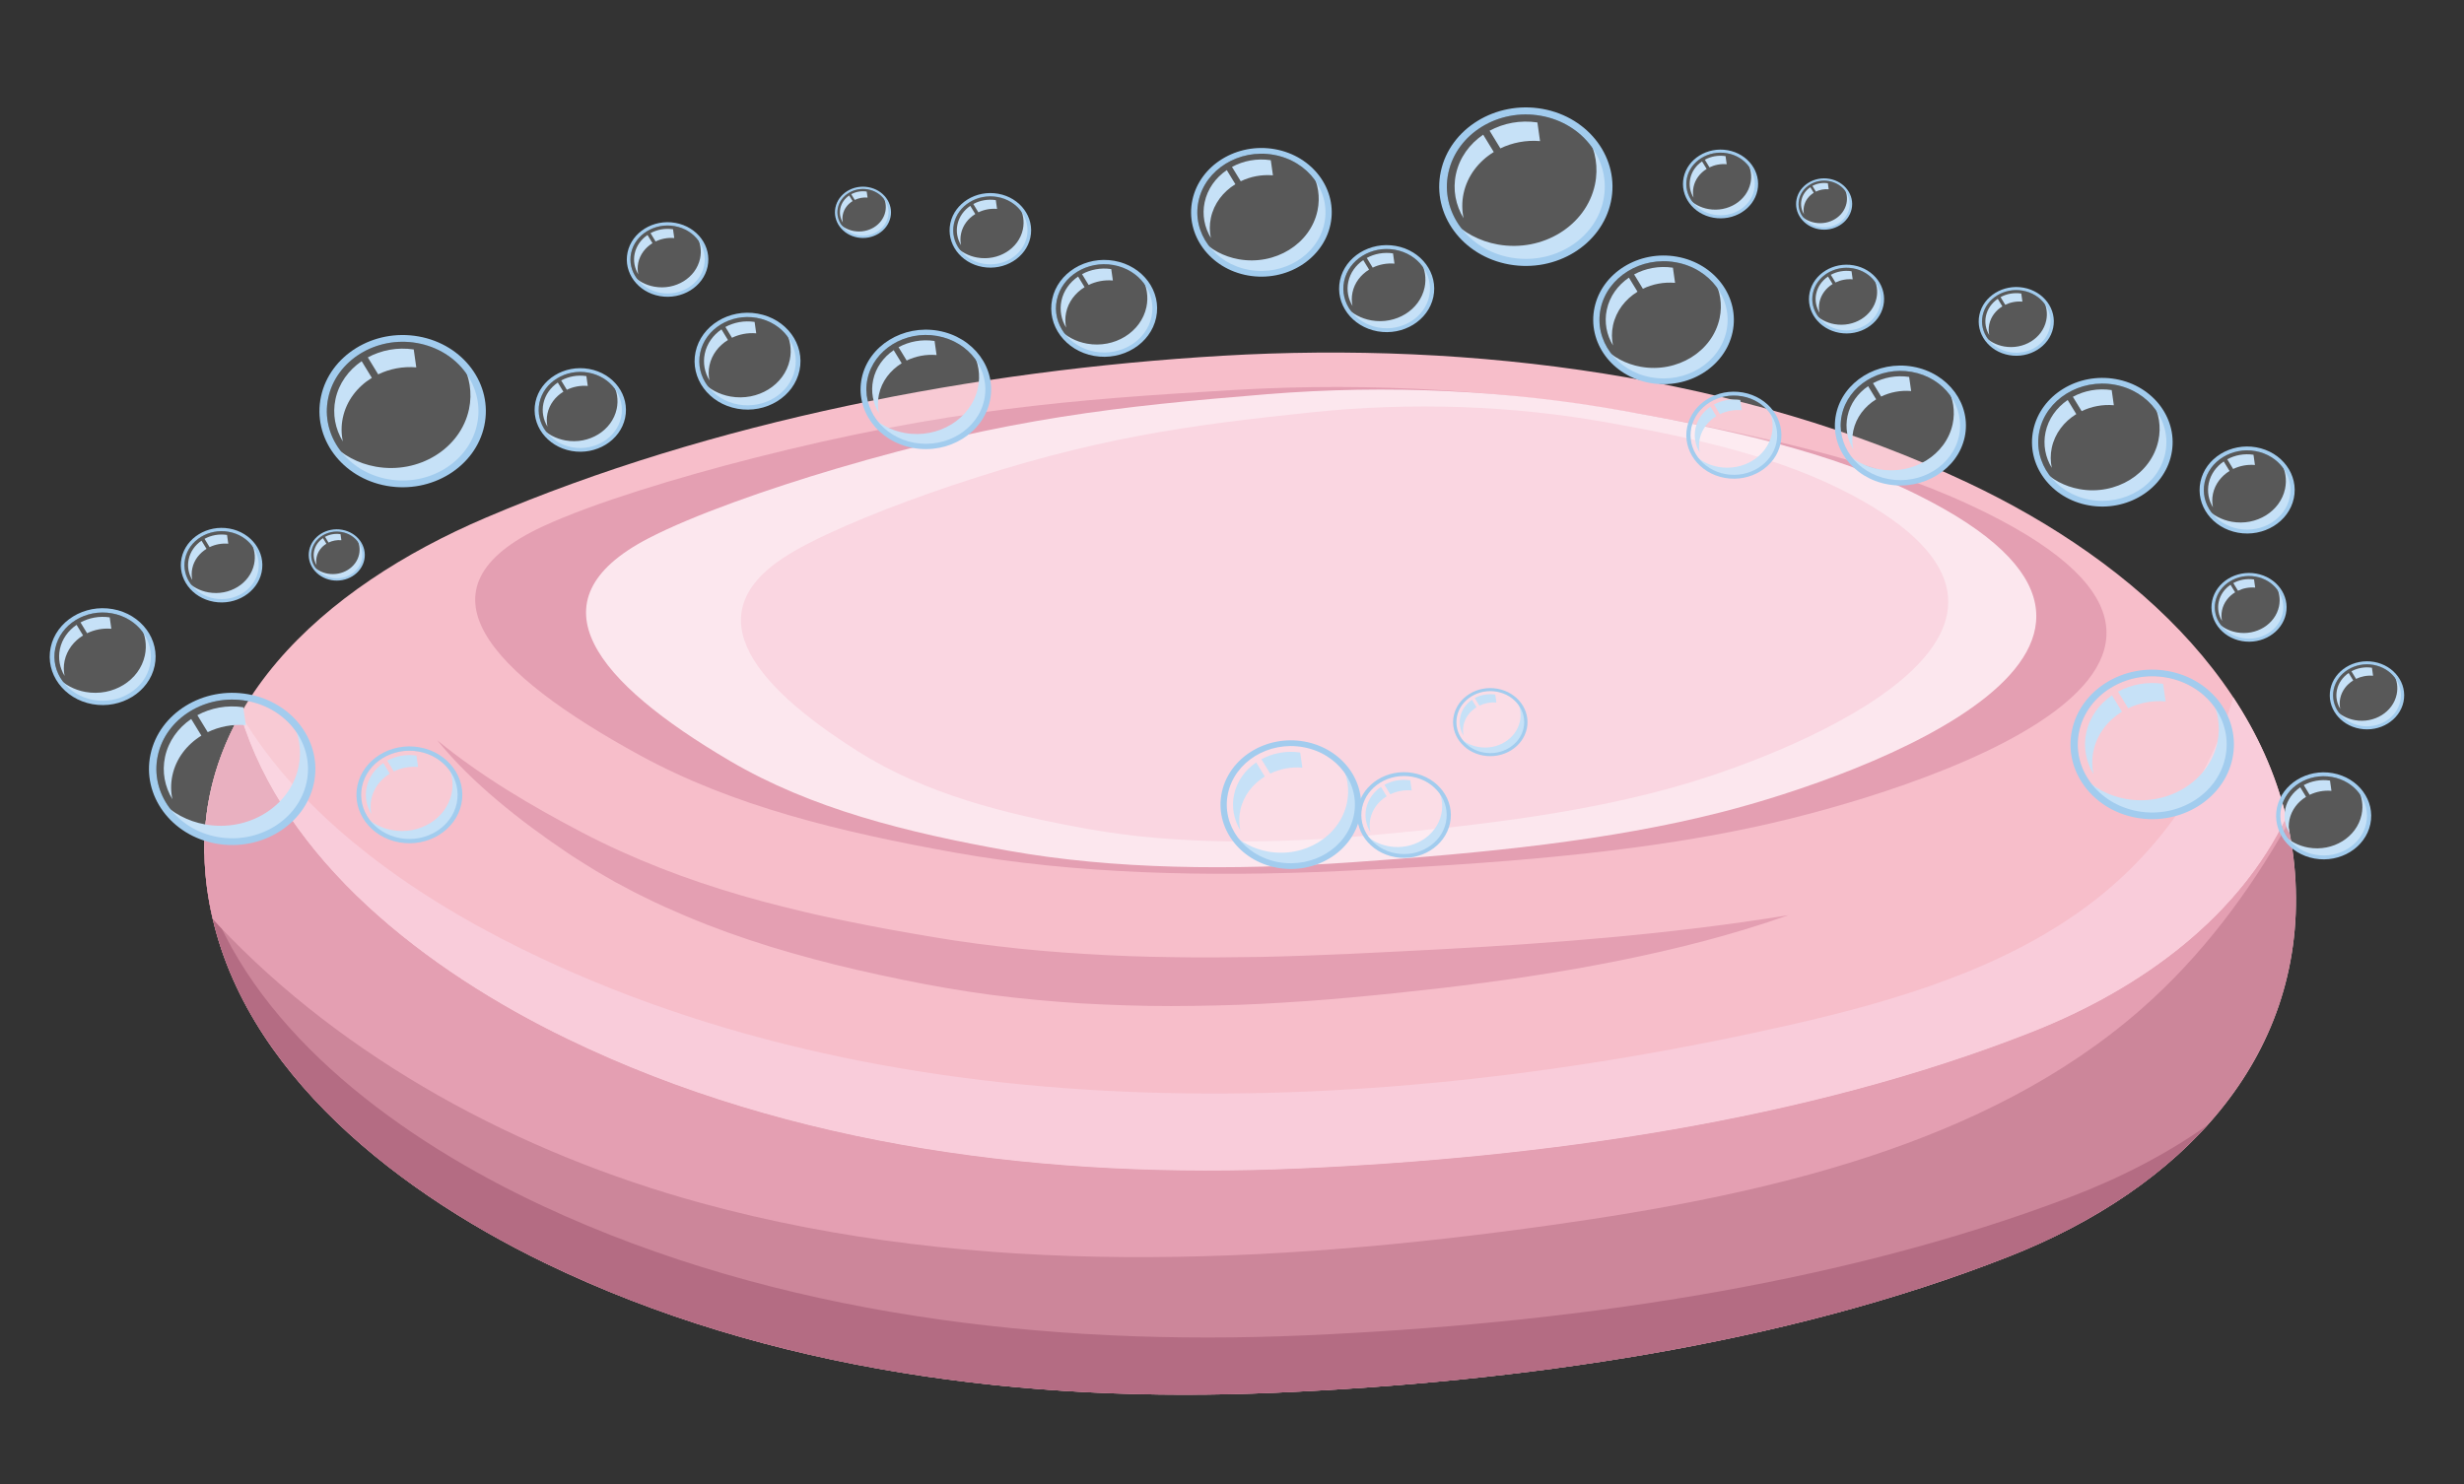 <?xml version="1.0" encoding="utf-8"?>
<!-- Generator: Adobe Illustrator 23.0.3, SVG Export Plug-In . SVG Version: 6.00 Build 0)  -->
<svg version="1.1" id="Слой_1" xmlns="http://www.w3.org/2000/svg" xmlns:xlink="http://www.w3.org/1999/xlink" x="0px" y="0px"
	 viewBox="0 0 253.281 152.602" enable-background="new 0 0 253.281 152.602" xml:space="preserve">
<rect x="0" y="0" width="253.281" height="152.602" fill="#333333" stroke="none"/>
<g>
	<path fill="#F7BECA" d="M235.958,90.547c0.986,18.395-11.815,31.693-29.447,38.634
		c-23.286,9.166-50.373,12.91-75.328,14.006
		c-25.565,1.123-52.113-2.17-75.156-13.331
		c-16.269-7.88-32.456-20.989-34.763-38.679
		c-2.365-18.138,12.026-30.85,28.654-37.943
		c23.294-9.936,50.435-15.172,75.73-16.657
		c25.729-1.51,53.345,2.047,76.678,13.079
		C219.668,57.855,234.952,71.763,235.958,90.547z"/>
	<path fill="#CC869A" d="M235.008,84.054c-4.792,9.952-14.415,17.441-26.207,22.082
		c-23.286,9.166-50.373,12.91-75.328,14.006
		c-25.565,1.123-52.113-2.17-75.156-13.331
		c-14.594-7.069-29.115-18.348-33.617-33.365
		c-2.914,5.177-4.302,11.088-3.436,17.729
		c2.307,17.69,18.494,30.799,34.763,38.679
		c23.043,11.161,49.591,14.454,75.156,13.331
		c24.956-1.096,52.042-4.84,75.328-14.006
		c17.632-6.941,30.433-20.239,29.447-38.634
		C235.839,88.313,235.511,86.149,235.008,84.054z"/>
	<path fill="#E49FB2" d="M183.827,94.096c-5.716,2.024-11.663,3.526-17.667,4.723
		c-1.501,0.305-3.009,0.569-4.517,0.844c-1.51,0.258-3.023,0.503-4.538,0.731
		c-1.514,0.241-3.033,0.441-4.551,0.646c-1.519,0.198-3.038,0.399-4.56,0.568
		c-1.521,0.173-3.043,0.343-4.564,0.502c-1.522,0.161-3.044,0.298-4.566,0.443
		c-3.063,0.287-6.137,0.494-9.218,0.658c-3.082,0.154-6.174,0.215-9.27,0.227
		c-3.096-0-6.198-0.103-9.299-0.279c-3.1-0.197-6.199-0.485-9.287-0.884
		c-3.078-0.413-6.182-0.954-9.169-1.574c-3.009-0.624-6.022-1.293-9.002-2.099
		c-1.491-0.399-2.976-0.823-4.453-1.275l-2.204-0.712l-2.188-0.758l-2.166-0.813
		c-0.718-0.281-1.427-0.582-2.14-0.872c-1.416-0.604-2.824-1.223-4.194-1.913
		c-0.343-0.171-0.691-0.331-1.03-0.511l-1.015-0.537l-1.013-0.537
		c-0.334-0.186-0.662-0.381-0.991-0.572c-0.658-0.386-1.322-0.759-1.958-1.175
		l-0.962-0.609c-0.322-0.202-0.642-0.405-0.948-0.618
		c-2.487-1.673-4.903-3.444-7.175-5.358c-2.274-1.909-4.4-3.976-6.232-6.225
		c4.57,3.737,9.661,6.736,14.902,9.482c5.205,2.718,10.708,4.83,16.393,6.479
		l2.139,0.599l2.155,0.556l2.165,0.528c0.721,0.176,1.452,0.328,2.177,0.493
		c2.914,0.626,5.847,1.202,8.809,1.708l2.224,0.379
		c0.744,0.131,1.469,0.235,2.203,0.354c1.467,0.222,2.939,0.42,4.418,0.588
		c2.953,0.356,5.926,0.613,8.91,0.787c2.983,0.193,5.978,0.3,8.979,0.338
		c3.001,0.057,6.009,0.026,9.02-0.02c3.012-0.058,6.026-0.18,9.044-0.306
		l4.552-0.223c1.517-0.069,3.032-0.148,4.547-0.231
		C159.711,96.983,171.767,96.053,183.827,94.096z"/>
	<path fill="#E49FB2" d="M168.332,42.512c-13.188-2.353-27.176-3.253-41.444-2.419
		c-16.747,0.98-29.756,2.004-49.418,7.004c-7.792,1.981-16.482,4.622-21.641,7.01
		c-13.718,6.352-5.539,15.083,9.953,23.55c9.526,5.206,20.563,7.893,32.485,10.02
		c12.139,2.166,25.737,2.518,39.636,1.873c15.52-0.72,29.843-1.796,42.646-4.57
		c16.427-3.56,57.426-16.57,21.94-33.065
		C192.404,47.227,180.561,44.694,168.332,42.512z"/>
	<path fill="#FCE7EE" d="M166.881,42.236c-11.684-2.085-24.108-2.738-36.813-1.693
		c-14.914,1.227-26.503,2.438-44.088,7.638c-6.968,2.061-14.748,4.779-19.382,7.195
		c-12.323,6.424-5.217,14.818,8.398,22.835c8.372,4.93,18.136,7.375,28.699,9.26
		c10.754,1.919,22.842,2.043,35.216,1.188c13.817-0.954,26.577-2.235,38.018-5.152
		c14.678-3.742,51.394-17.108,20.151-32.641
		C188.199,46.452,177.715,44.169,166.881,42.236z"/>
	<path fill="#B46C83" d="M212.78,123.085c-24.304,9.256-52.56,13.064-78.589,14.207
		c-26.665,1.17-54.346-2.098-78.357-13.285
		c-14.612-6.808-29.153-17.524-34.407-31.744
		c2.813,17.141,18.666,29.876,34.601,37.593
		c23.043,11.161,49.591,14.454,75.156,13.331
		c24.956-1.096,52.042-4.84,75.328-14.006
		c8.113-3.193,15.201-7.734,20.396-13.496
		C222.734,118.638,217.956,121.114,212.78,123.085z"/>
	<g>
		<path fill="#E1EFFB" d="M175.375,67.512c0.469,0.864,0.648,1.868,0.431,2.888
			c-0.525,2.463-3.133,4.071-5.825,3.59c-1.115-0.199-2.065-0.728-2.763-1.45
			c0.664,1.222,1.916,2.16,3.493,2.442c2.692,0.48,5.3-1.127,5.825-3.59
			C176.843,69.948,176.363,68.534,175.375,67.512z"/>
		<g>
			<path fill="#B0D5E9" d="M170.667,75.189c-2.813-0.502-4.655-3.004-4.106-5.578
				c0.548-2.574,3.283-4.259,6.096-3.757s4.655,3.004,4.106,5.578
				C176.214,74.005,173.479,75.691,170.667,75.189z M172.568,66.269
				c-2.563-0.457-5.054,1.078-5.554,3.423c-0.5,2.345,1.179,4.625,3.741,5.082
				c2.563,0.457,5.054-1.078,5.554-3.423
				C176.809,69.006,175.13,66.726,172.568,66.269z"/>
		</g>
		<g>
			<path fill="#E1EFFB" d="M169.738,68.441l-0.636-1.041c-0.818,0.56-1.424,1.385-1.634,2.373
				c-0.2,0.938-0.012,1.864,0.459,2.641c-0.1-0.477-0.108-0.978-0-1.483
				C168.152,69.873,168.83,69.001,169.738,68.441z"/>
			<path fill="#E1EFFB" d="M170.134,68.224c0.713-0.344,1.534-0.509,2.379-0.437
				l-0.159-1.119c-1.026-0.155-2.031,0.044-2.868,0.497L170.134,68.224z"/>
		</g>
	</g>
	<path fill="#E49FB2" d="M220.093,103.758c6.255-5.488,11.074-12.004,15.062-19.027
		c-0.05-0.225-0.093-0.453-0.147-0.677c-4.792,9.952-14.415,17.441-26.207,22.082
		c-23.286,9.166-50.373,12.91-75.328,14.006
		c-25.565,1.123-52.113-2.17-75.156-13.331
		c-14.594-7.069-29.115-18.348-33.617-33.365
		c-2.914,5.177-4.302,11.088-3.436,17.729c0.146,1.118,0.348,2.217,0.601,3.298
		c0.213,0.231,0.412,0.464,0.629,0.694c12.933,13.715,30.75,23.372,49.622,28.533
		c28.169,7.703,58.374,6.335,87.433,2.244
		C181.387,122.873,204.143,117.75,220.093,103.758z"/>
	<g>
		<path fill="none" d="M50.063,115.284l0.033,0.031l0.041,0.006
			C50.113,115.309,50.088,115.297,50.063,115.284z"/>
		<g>
			<path fill="#F9CCDA" d="M21.036,87.802c-0.077-4.608,0.935-8.841,2.794-12.689
				c-1.861,3.843-2.894,8.064-2.817,12.667L21.036,87.802z"/>
			<path fill="#F9CCDA" d="M58.316,106.812c23.043,11.161,49.591,14.454,75.156,13.331
				c24.956-1.096,52.042-4.84,75.328-14.006
				c11.792-4.642,21.415-12.131,26.207-22.082
				c-1.067-4.441-2.946-8.566-5.447-12.36
				c-2.333,8.116-7.38,15.59-14.403,20.998
				c-8.764,6.75-19.998,10.147-31.116,12.674
				c-42.291,9.611-91.117,11.532-130.443-7.822
				c-11.618-5.718-22.709-13.695-28.882-24.128
				c-0.006,0.01-0.011,0.021-0.017,0.031
				C29.202,88.464,43.722,99.743,58.316,106.812z"/>
			<path fill="#F9CCDA" d="M23.866,75.04c0.262-0.537,0.538-1.068,0.832-1.59
				C24.405,73.972,24.128,74.502,23.866,75.04z"/>
		</g>
	</g>
	<path fill="#FAD6E1" d="M165.277,43.444c-9.693-1.73-20.025-2.153-30.619-1.035
		c-12.435,1.312-22.103,2.565-36.825,7.51c-5.834,1.96-12.355,4.526-16.251,6.776
		c-10.362,5.982-4.582,13.485,6.622,20.559c6.89,4.35,14.979,6.432,23.742,7.995
		c8.922,1.592,18.983,1.541,29.297,0.6c11.518-1.05,22.161-2.383,31.732-5.178
		c12.28-3.586,43.061-16.182,17.302-29.823
		C182.956,46.973,174.265,45.048,165.277,43.444z"/>
	<g>
		<ellipse opacity="0.18" fill="#FFFFFF" cx="132.689" cy="82.73" rx="6.586" ry="6.026"/>
		<g>
			<path fill="#C6E1F7" d="M137.854,78.544c0.653,1.201,0.901,2.598,0.599,4.017
				c-0.73,3.426-4.357,5.662-8.101,4.994c-1.55-0.277-2.872-1.012-3.843-2.017
				c0.924,1.7,2.665,3.005,4.859,3.396c3.744,0.668,7.371-1.568,8.101-4.994
				C139.896,81.932,139.229,79.966,137.854,78.544z"/>
			<g>
				<path fill="#A2CCEE" d="M131.305,89.222c-3.912-0.698-6.474-4.178-5.711-7.758
					c0.763-3.58,4.566-5.924,8.478-5.226c3.912,0.698,6.474,4.178,5.711,7.758
					C139.021,87.576,135.217,89.92,131.305,89.222z M133.949,76.815
					c-3.564-0.636-7.03,1.5-7.725,4.761c-0.695,3.261,1.639,6.432,5.204,7.068
					c3.564,0.636,7.03-1.5,7.725-4.761C139.848,80.622,137.514,77.451,133.949,76.815z
					"/>
			</g>
			<g>
				<path fill="#C6E1F7" d="M130.013,79.837l-0.885-1.448
					c-1.138,0.779-1.98,1.926-2.273,3.301c-0.278,1.305-0.017,2.593,0.639,3.674
					c-0.14-0.663-0.15-1.36-0-2.062
					C127.808,81.829,128.75,80.615,130.013,79.837z"/>
				<path fill="#C6E1F7" d="M130.564,79.534c0.992-0.478,2.133-0.708,3.309-0.608
					l-0.221-1.557c-1.427-0.215-2.825,0.061-3.989,0.691L130.564,79.534z"/>
			</g>
		</g>
	</g>
	<g>
		<ellipse opacity="0.18" fill="#FFFFFF" cx="144.322" cy="83.798" rx="4.387" ry="4.014"/>
		<g>
			<path fill="#C6E1F7" d="M147.762,81.009c0.435,0.8,0.6,1.731,0.399,2.676
				c-0.486,2.282-2.903,3.772-5.397,3.327c-1.033-0.184-1.913-0.674-2.56-1.344
				c0.615,1.132,1.775,2.002,3.236,2.262c2.494,0.445,4.91-1.044,5.397-3.327
				C149.123,83.266,148.678,81.956,147.762,81.009z"/>
			<g>
				<path fill="#A2CCEE" d="M143.4,88.122c-2.606-0.465-4.313-2.783-3.805-5.168
					c0.508-2.385,3.042-3.946,5.648-3.481c2.606,0.465,4.313,2.783,3.805,5.168
					C148.54,87.026,146.006,88.587,143.4,88.122z M145.161,79.858
					c-2.374-0.424-4.683,0.999-5.146,3.172s1.092,4.285,3.466,4.708
					c2.374,0.424,4.683-0.999,5.146-3.172S147.536,80.281,145.161,79.858z"/>
			</g>
			<g>
				<path fill="#C6E1F7" d="M142.54,81.871l-0.589-0.965
					c-0.758,0.519-1.319,1.283-1.514,2.199c-0.185,0.869-0.011,1.727,0.425,2.447
					c-0.093-0.442-0.1-0.906-0-1.374
					C141.07,83.197,141.698,82.389,142.54,81.871z"/>
				<path fill="#C6E1F7" d="M142.907,81.669c0.661-0.319,1.421-0.472,2.204-0.405
					l-0.147-1.037c-0.951-0.143-1.882,0.04-2.657,0.46L142.907,81.669z"/>
			</g>
		</g>
	</g>
	<g>
		<ellipse opacity="0.18" fill="#FFFFFF" cx="153.191" cy="74.245" rx="3.484" ry="3.188"/>
		<g>
			<path fill="#C6E1F7" d="M155.923,72.03c0.345,0.636,0.477,1.375,0.317,2.125
				c-0.386,1.813-2.305,2.995-4.286,2.642c-0.82-0.146-1.519-0.535-2.033-1.067
				c0.489,0.899,1.41,1.59,2.57,1.797c1.981,0.353,3.9-0.829,4.286-2.642
				C157.004,73.823,156.651,72.782,155.923,72.03z"/>
			<g>
				<path fill="#A2CCEE" d="M152.459,77.679c-2.07-0.369-3.425-2.21-3.022-4.104
					c0.404-1.894,2.416-3.134,4.485-2.765c2.07,0.369,3.425,2.21,3.022,4.104
					S154.529,78.048,152.459,77.679z M153.858,71.115
					c-1.886-0.336-3.719,0.794-4.087,2.519s0.867,3.403,2.753,3.739
					s3.719-0.794,4.087-2.519C156.978,73.129,155.743,71.452,153.858,71.115z"/>
			</g>
			<g>
				<path fill="#C6E1F7" d="M151.775,72.714l-0.468-0.766
					c-0.602,0.412-1.048,1.019-1.203,1.746c-0.147,0.69-0.009,1.372,0.338,1.944
					c-0.074-0.351-0.079-0.719-0-1.091
					C150.608,73.768,151.107,73.126,151.775,72.714z"/>
				<path fill="#C6E1F7" d="M152.067,72.554c0.525-0.253,1.129-0.375,1.751-0.322
					l-0.117-0.824c-0.755-0.114-1.495,0.032-2.11,0.365L152.067,72.554z"/>
			</g>
		</g>
	</g>
	<g>
		<ellipse opacity="0.18" fill="#FFFFFF" cx="243.308" cy="71.49" rx="3.484" ry="3.188"/>
		<g>
			<path fill="#C6E1F7" d="M246.041,69.275c0.345,0.636,0.477,1.375,0.317,2.125
				c-0.386,1.813-2.305,2.995-4.286,2.642c-0.82-0.146-1.519-0.535-2.033-1.067
				c0.489,0.899,1.41,1.59,2.57,1.797c1.981,0.353,3.9-0.829,4.286-2.642
				C247.121,71.068,246.768,70.027,246.041,69.275z"/>
			<g>
				<path fill="#A2CCEE" d="M242.576,74.924c-2.07-0.369-3.425-2.21-3.022-4.104
					s2.416-3.134,4.485-2.765c2.07,0.369,3.425,2.21,3.022,4.104
					C246.658,74.053,244.646,75.293,242.576,74.924z M243.975,68.36
					c-1.886-0.336-3.719,0.794-4.087,2.519c-0.368,1.725,0.867,3.403,2.753,3.739
					s3.719-0.794,4.087-2.519C247.096,70.374,245.861,68.697,243.975,68.36z"/>
			</g>
			<g>
				<path fill="#C6E1F7" d="M241.893,69.959l-0.468-0.766
					c-0.602,0.412-1.048,1.019-1.203,1.746c-0.147,0.69-0.009,1.372,0.338,1.944
					c-0.074-0.351-0.079-0.719-0-1.091
					C240.726,71.013,241.224,70.371,241.893,69.959z"/>
				<path fill="#C6E1F7" d="M242.184,69.799c0.525-0.253,1.129-0.375,1.751-0.322
					l-0.117-0.824c-0.755-0.114-1.495,0.032-2.11,0.365L242.184,69.799z"/>
			</g>
		</g>
	</g>
	<g>
		<ellipse opacity="0.18" fill="#FFFFFF" cx="171" cy="32.885" rx="6.586" ry="6.026"/>
		<g>
			<path fill="#C6E1F7" d="M176.165,28.699c0.653,1.201,0.901,2.598,0.599,4.017
				c-0.73,3.426-4.357,5.662-8.101,4.994c-1.55-0.277-2.872-1.012-3.843-2.017
				c0.924,1.7,2.665,3.005,4.859,3.396c3.744,0.668,7.371-1.568,8.101-4.994
				C178.207,32.087,177.54,30.121,176.165,28.699z"/>
			<g>
				<path fill="#A2CCEE" d="M169.616,39.377c-3.912-0.698-6.474-4.178-5.711-7.758
					s4.566-5.924,8.478-5.226s6.474,4.178,5.711,7.758
					S173.529,40.075,169.616,39.377z M172.26,26.97
					c-3.564-0.636-7.03,1.5-7.725,4.761c-0.695,3.261,1.639,6.432,5.204,7.068
					s7.03-1.5,7.725-4.761C178.159,30.777,175.825,27.606,172.26,26.97z"/>
			</g>
			<g>
				<path fill="#C6E1F7" d="M168.324,29.992l-0.885-1.448
					c-1.138,0.779-1.98,1.926-2.273,3.301c-0.278,1.305-0.017,2.593,0.639,3.674
					c-0.14-0.663-0.15-1.36-0-2.062
					C166.119,31.983,167.061,30.77,168.324,29.992z"/>
				<path fill="#C6E1F7" d="M168.876,29.689c0.992-0.478,2.133-0.708,3.309-0.608
					l-0.221-1.557c-1.427-0.215-2.825,0.061-3.989,0.691L168.876,29.689z"/>
			</g>
		</g>
	</g>
	<g>
		<ellipse opacity="0.18" fill="#FFFFFF" cx="129.664" cy="21.831" rx="6.586" ry="6.026"/>
		<g>
			<path fill="#C6E1F7" d="M134.829,17.644c0.653,1.201,0.901,2.598,0.599,4.017
				c-0.73,3.426-4.357,5.662-8.101,4.994c-1.55-0.277-2.872-1.012-3.843-2.017
				c0.924,1.7,2.665,3.005,4.859,3.396c3.744,0.668,7.371-1.568,8.101-4.994
				C136.871,21.033,136.204,19.066,134.829,17.644z"/>
			<g>
				<path fill="#A2CCEE" d="M128.28,28.322c-3.912-0.698-6.474-4.178-5.711-7.758
					c0.763-3.58,4.566-5.924,8.478-5.226c3.912,0.698,6.474,4.178,5.711,7.758
					S132.193,29.02,128.28,28.322z M130.924,15.916
					c-3.564-0.636-7.03,1.5-7.725,4.761c-0.695,3.261,1.639,6.432,5.204,7.068
					c3.564,0.636,7.03-1.5,7.725-4.761
					C136.823,19.722,134.489,16.552,130.924,15.916z"/>
			</g>
			<g>
				<path fill="#C6E1F7" d="M126.988,18.937l-0.885-1.448
					c-1.138,0.779-1.98,1.926-2.273,3.301c-0.278,1.305-0.017,2.593,0.639,3.674
					c-0.14-0.663-0.15-1.36-0-2.062
					C124.783,20.929,125.725,19.715,126.988,18.937z"/>
				<path fill="#C6E1F7" d="M127.54,18.635c0.992-0.478,2.133-0.708,3.309-0.608
					l-0.221-1.557c-1.427-0.215-2.825,0.061-3.989,0.691L127.54,18.635z"/>
			</g>
		</g>
	</g>
	<g>
		<ellipse opacity="0.18" fill="#FFFFFF" cx="59.649" cy="42.15" rx="4.277" ry="3.913"/>
		<g>
			<path fill="#C6E1F7" d="M63.003,39.432c0.424,0.78,0.585,1.687,0.389,2.608
				c-0.474,2.225-2.83,3.677-5.261,3.243c-1.007-0.18-1.865-0.657-2.496-1.31
				c0.6,1.104,1.73,1.951,3.155,2.205c2.431,0.434,4.787-1.018,5.261-3.243
				C64.329,41.632,63.895,40.355,63.003,39.432z"/>
			<g>
				<path fill="#A2CCEE" d="M58.75,46.366c-2.54-0.453-4.204-2.713-3.709-5.038
					c0.495-2.325,2.965-3.847,5.506-3.394c2.54,0.453,4.204,2.713,3.709,5.038
					C63.76,45.297,61.291,46.819,58.75,46.366z M60.467,38.309
					c-2.315-0.413-4.565,0.974-5.016,3.092s1.065,4.177,3.379,4.59
					c2.315,0.413,4.565-0.974,5.016-3.092
					C64.298,40.781,62.782,38.722,60.467,38.309z"/>
			</g>
			<g>
				<path fill="#C6E1F7" d="M57.911,40.272l-0.575-0.941
					c-0.739,0.506-1.286,1.251-1.476,2.143c-0.181,0.848-0.011,1.684,0.415,2.386
					c-0.091-0.431-0.097-0.883-0-1.339
					C56.479,41.565,57.091,40.777,57.911,40.272z"/>
				<path fill="#C6E1F7" d="M58.269,40.075c0.644-0.311,1.385-0.46,2.149-0.395
					l-0.143-1.011c-0.927-0.14-1.835,0.039-2.59,0.448L58.269,40.075z"/>
			</g>
		</g>
	</g>
	<g>
		<ellipse opacity="0.18" fill="#FFFFFF" cx="42.081" cy="81.72" rx="4.959" ry="4.537"/>
		<g>
			<path fill="#C6E1F7" d="M45.97,78.568c0.492,0.904,0.679,1.956,0.451,3.024
				c-0.55,2.58-3.281,4.263-6.1,3.76c-1.167-0.208-2.162-0.762-2.894-1.519
				c0.696,1.28,2.006,2.262,3.658,2.557c2.819,0.503,5.55-1.18,6.1-3.76
				C47.508,81.119,47.005,79.639,45.97,78.568z"/>
			<g>
				<path fill="#A2CCEE" d="M41.04,86.608c-2.946-0.526-4.875-3.146-4.3-5.841
					c0.574-2.695,3.438-4.46,6.384-3.935c2.946,0.526,4.875,3.146,4.3,5.841
					C46.849,85.369,43.985,87.134,41.04,86.608z M43.03,77.267
					c-2.684-0.479-5.293,1.129-5.816,3.585c-0.523,2.456,1.234,4.843,3.918,5.322
					c2.684,0.479,5.293-1.129,5.816-3.585S45.714,77.745,43.03,77.267z"/>
			</g>
			<g>
				<path fill="#C6E1F7" d="M40.067,79.542l-0.666-1.091
					c-0.857,0.586-1.491,1.45-1.712,2.485c-0.209,0.983-0.013,1.952,0.481,2.766
					c-0.105-0.499-0.113-1.024-0-1.553
					C38.406,81.041,39.116,80.128,40.067,79.542z"/>
				<path fill="#C6E1F7" d="M40.482,79.314c0.747-0.36,1.606-0.533,2.492-0.458
					L42.807,77.684c-1.075-0.162-2.127,0.046-3.003,0.52L40.482,79.314z"/>
			</g>
		</g>
	</g>
	<g>
		<ellipse opacity="0.18" fill="#FFFFFF" cx="10.552" cy="67.512" rx="4.959" ry="4.537"/>
		<g>
			<path fill="#C6E1F7" d="M14.441,64.359c0.492,0.904,0.679,1.956,0.451,3.024
				c-0.55,2.58-3.281,4.263-6.1,3.76c-1.167-0.208-2.162-0.762-2.894-1.519
				c0.696,1.28,2.006,2.262,3.658,2.557c2.819,0.503,5.55-1.18,6.1-3.76
				C15.979,66.911,15.476,65.43,14.441,64.359z"/>
			<g>
				<path fill="#A2CCEE" d="M9.51,72.4c-2.946-0.526-4.875-3.146-4.3-5.841
					c0.574-2.695,3.438-4.46,6.384-3.935s4.875,3.146,4.3,5.841
					S12.456,72.925,9.51,72.4z M11.501,63.058
					c-2.684-0.479-5.293,1.129-5.816,3.585s1.234,4.843,3.918,5.322
					c2.684,0.479,5.293-1.129,5.816-3.585
					C15.942,65.924,14.185,63.537,11.501,63.058z"/>
			</g>
			<g>
				<path fill="#C6E1F7" d="M8.537,65.333l-0.666-1.091
					c-0.857,0.586-1.491,1.45-1.712,2.485c-0.209,0.983-0.013,1.952,0.481,2.766
					c-0.105-0.499-0.113-1.024-0-1.553
					C6.877,66.833,7.586,65.919,8.537,65.333z"/>
				<path fill="#C6E1F7" d="M8.952,65.105c0.747-0.36,1.606-0.533,2.492-0.458
					l-0.166-1.172c-1.075-0.162-2.127,0.046-3.003,0.52L8.952,65.105z"/>
			</g>
		</g>
	</g>
	<g>
		<ellipse opacity="0.18" fill="#FFFFFF" cx="76.841" cy="37.134" rx="4.959" ry="4.537"/>
		<g>
			<path fill="#C6E1F7" d="M80.73,33.982c0.492,0.904,0.679,1.956,0.451,3.024
				c-0.55,2.58-3.281,4.263-6.1,3.76c-1.167-0.208-2.162-0.762-2.894-1.519
				c0.696,1.28,2.006,2.262,3.658,2.557c2.819,0.503,5.55-1.18,6.1-3.76
				C82.268,36.534,81.765,35.053,80.73,33.982z"/>
			<g>
				<path fill="#A2CCEE" d="M75.799,42.022c-2.946-0.526-4.875-3.146-4.3-5.841
					c0.574-2.695,3.438-4.46,6.384-3.935s4.875,3.146,4.3,5.841
					C81.609,40.783,78.745,42.548,75.799,42.022z M77.79,32.681
					c-2.684-0.479-5.293,1.129-5.816,3.585c-0.523,2.456,1.234,4.843,3.918,5.322
					c2.684,0.479,5.293-1.129,5.816-3.585
					C82.232,35.547,80.474,33.16,77.79,32.681z"/>
			</g>
			<g>
				<path fill="#C6E1F7" d="M74.827,34.956l-0.666-1.091
					c-0.857,0.586-1.491,1.45-1.712,2.485c-0.209,0.983-0.013,1.952,0.481,2.766
					c-0.105-0.499-0.113-1.024-0-1.553
					C73.166,36.455,73.876,35.542,74.827,34.956z"/>
				<path fill="#C6E1F7" d="M75.242,34.728c0.747-0.36,1.606-0.533,2.492-0.458
					l-0.166-1.172c-1.075-0.162-2.127,0.046-3.003,0.52L75.242,34.728z"/>
			</g>
		</g>
	</g>
	<g>
		<ellipse opacity="0.18" fill="#FFFFFF" cx="113.502" cy="31.702" rx="4.959" ry="4.537"/>
		<g>
			<path fill="#C6E1F7" d="M117.391,28.55c0.492,0.904,0.679,1.956,0.451,3.024
				c-0.55,2.58-3.281,4.263-6.1,3.76c-1.167-0.208-2.162-0.762-2.894-1.519
				c0.696,1.28,2.006,2.262,3.658,2.557c2.819,0.503,5.55-1.18,6.1-3.76
				C118.928,31.102,118.426,29.621,117.391,28.55z"/>
			<g>
				<path fill="#A2CCEE" d="M112.46,36.591c-2.946-0.526-4.875-3.146-4.3-5.841
					c0.574-2.695,3.438-4.46,6.384-3.935c2.946,0.526,4.875,3.146,4.3,5.841
					S115.406,37.116,112.46,36.591z M114.451,27.249
					c-2.684-0.479-5.293,1.129-5.816,3.585s1.234,4.843,3.918,5.322
					c2.684,0.479,5.293-1.129,5.816-3.585
					C118.892,30.115,117.135,27.728,114.451,27.249z"/>
			</g>
			<g>
				<path fill="#C6E1F7" d="M111.487,29.524l-0.666-1.091
					c-0.857,0.586-1.491,1.45-1.712,2.485c-0.209,0.983-0.013,1.952,0.481,2.766
					c-0.105-0.499-0.113-1.024-0-1.553
					C109.826,31.024,110.536,30.11,111.487,29.524z"/>
				<path fill="#C6E1F7" d="M111.902,29.296c0.747-0.36,1.606-0.533,2.492-0.458
					l-0.166-1.172c-1.075-0.162-2.127,0.046-3.003,0.52L111.902,29.296z"/>
			</g>
		</g>
	</g>
	<g>
		<ellipse opacity="0.18" fill="#FFFFFF" cx="95.171" cy="40.034" rx="6.115" ry="5.595"/>
		<g>
			<path fill="#C6E1F7" d="M99.967,36.147c0.606,1.115,0.837,2.413,0.556,3.73
				c-0.678,3.181-4.046,5.257-7.522,4.637c-1.439-0.257-2.667-0.94-3.568-1.873
				c0.858,1.578,2.474,2.79,4.511,3.153c3.476,0.62,6.844-1.456,7.522-4.637
				C101.863,39.293,101.244,37.468,99.967,36.147z"/>
			<g>
				<path fill="#A2CCEE" d="M93.887,46.062c-3.632-0.648-6.011-3.879-5.303-7.203
					s4.24-5.501,7.872-4.852c3.632,0.648,6.011,3.879,5.303,7.203
					C101.051,44.533,97.519,46.71,93.887,46.062z M96.342,34.542
					c-3.31-0.591-6.527,1.393-7.172,4.421c-0.645,3.028,1.522,5.972,4.832,6.563
					c3.31,0.591,6.527-1.393,7.172-4.421
					C101.819,38.077,99.651,35.133,96.342,34.542z"/>
			</g>
			<g>
				<path fill="#C6E1F7" d="M92.687,37.348l-0.822-1.345
					c-1.057,0.723-1.839,1.788-2.111,3.065c-0.258,1.212-0.016,2.408,0.593,3.411
					c-0.13-0.616-0.139-1.263-0-1.915C90.639,39.197,91.514,38.07,92.687,37.348
					z"/>
				<path fill="#C6E1F7" d="M93.199,37.067c0.921-0.444,1.981-0.657,3.073-0.564
					l-0.205-1.446c-1.325-0.2-2.623,0.056-3.704,0.641L93.199,37.067z"/>
			</g>
		</g>
	</g>
	<g>
		<ellipse opacity="0.18" fill="#FFFFFF" cx="41.389" cy="42.271" rx="7.792" ry="7.13"/>
		<g>
			<path fill="#C6E1F7" d="M47.5,37.318c0.772,1.421,1.066,3.074,0.709,4.753
				c-0.864,4.054-5.155,6.699-9.585,5.908c-1.834-0.327-3.398-1.197-4.547-2.387
				c1.093,2.011,3.153,3.555,5.748,4.018c4.43,0.79,8.721-1.855,9.585-5.908
				C49.916,41.327,49.126,39.001,47.5,37.318z"/>
			<g>
				<path fill="#A2CCEE" d="M39.752,49.952c-4.629-0.826-7.66-4.943-6.757-9.179
					c0.903-4.235,5.402-7.009,10.031-6.183c4.629,0.826,7.66,4.943,6.757,9.179
					C48.88,48.004,44.38,50.778,39.752,49.952z M42.88,35.273
					c-4.217-0.752-8.317,1.775-9.139,5.634c-0.822,3.859,1.94,7.61,6.157,8.363
					s8.317-1.775,9.139-5.634C49.859,39.777,47.097,36.025,42.88,35.273z"/>
			</g>
			<g>
				<path fill="#C6E1F7" d="M38.223,38.848l-1.047-1.714
					c-1.347,0.921-2.343,2.279-2.69,3.905c-0.329,1.544-0.02,3.068,0.756,4.347
					c-0.165-0.785-0.177-1.609-0-2.44
					C35.613,41.204,36.729,39.768,38.223,38.848z"/>
				<path fill="#C6E1F7" d="M38.875,38.49c1.173-0.566,2.524-0.838,3.915-0.719l-0.261-1.842
					c-1.688-0.254-3.343,0.072-4.719,0.817L38.875,38.49z"/>
			</g>
		</g>
	</g>
	<g>
		<ellipse opacity="0.18" fill="#FFFFFF" cx="23.866" cy="79.057" rx="7.792" ry="7.13"/>
		<g>
			<path fill="#C6E1F7" d="M29.978,74.104c0.772,1.421,1.066,3.074,0.709,4.753
				c-0.864,4.054-5.155,6.699-9.585,5.908c-1.834-0.327-3.398-1.197-4.547-2.387
				c1.093,2.011,3.153,3.555,5.748,4.018c4.43,0.79,8.721-1.855,9.585-5.908
				C32.394,78.113,31.604,75.786,29.978,74.104z"/>
			<g>
				<path fill="#A2CCEE" d="M22.229,86.738c-4.629-0.826-7.66-4.943-6.757-9.179
					c0.903-4.235,5.402-7.009,10.031-6.183s7.66,4.943,6.757,9.179
					C31.358,84.79,26.858,87.564,22.229,86.738z M25.358,72.059
					c-4.217-0.752-8.317,1.775-9.139,5.634c-0.822,3.859,1.94,7.61,6.157,8.363
					c4.217,0.752,8.317-1.775,9.139-5.634
					C32.337,76.563,29.575,72.811,25.358,72.059z"/>
			</g>
			<g>
				<path fill="#C6E1F7" d="M20.701,75.634l-1.047-1.714
					c-1.347,0.921-2.343,2.279-2.69,3.905c-0.329,1.544-0.02,3.068,0.756,4.347
					c-0.165-0.785-0.177-1.609-0-2.44
					C18.091,77.99,19.206,76.554,20.701,75.634z"/>
				<path fill="#C6E1F7" d="M21.353,75.276c1.173-0.566,2.524-0.838,3.915-0.719l-0.261-1.842
					c-1.688-0.254-3.343,0.072-4.719,0.817L21.353,75.276z"/>
			</g>
		</g>
	</g>
	<g>
		<ellipse opacity="0.18" fill="#FFFFFF" cx="216.102" cy="45.467" rx="6.586" ry="6.026"/>
		<g>
			<path fill="#C6E1F7" d="M221.267,41.28c0.653,1.201,0.901,2.598,0.599,4.017
				c-0.73,3.426-4.357,5.662-8.101,4.994c-1.55-0.277-2.872-1.012-3.843-2.017
				c0.924,1.7,2.665,3.005,4.859,3.396c3.744,0.668,7.371-1.568,8.101-4.994
				C223.309,44.669,222.642,42.703,221.267,41.28z"/>
			<g>
				<path fill="#A2CCEE" d="M214.719,51.959c-3.912-0.698-6.474-4.178-5.711-7.758
					c0.763-3.58,4.566-5.924,8.478-5.226c3.912,0.698,6.474,4.178,5.711,7.758
					S218.631,52.657,214.719,51.959z M217.363,39.552
					c-3.564-0.636-7.03,1.5-7.725,4.761c-0.695,3.261,1.639,6.432,5.204,7.068
					c3.564,0.636,7.03-1.5,7.725-4.761
					C223.261,43.359,220.927,40.188,217.363,39.552z"/>
			</g>
			<g>
				<path fill="#C6E1F7" d="M213.427,42.574l-0.885-1.448
					c-1.138,0.779-1.98,1.926-2.273,3.301c-0.278,1.305-0.017,2.593,0.639,3.674
					c-0.14-0.663-0.15-1.36-0-2.062
					C211.221,44.565,212.164,43.352,213.427,42.574z"/>
				<path fill="#C6E1F7" d="M213.978,42.271c0.992-0.478,2.133-0.708,3.309-0.608
					l-0.221-1.557c-1.427-0.215-2.825,0.061-3.989,0.691L213.978,42.271z"/>
			</g>
		</g>
	</g>
	<g>
		<ellipse opacity="0.18" fill="#FFFFFF" cx="221.232" cy="76.535" rx="7.653" ry="7.003"/>
		<g>
			<path fill="#C6E1F7" d="M227.235,71.67c0.759,1.396,1.047,3.019,0.696,4.668
				c-0.848,3.981-5.064,6.58-9.415,5.803c-1.802-0.321-3.337-1.176-4.466-2.344
				c1.074,1.976,3.096,3.492,5.646,3.947c4.351,0.776,8.566-1.822,9.415-5.803
				C229.608,75.608,228.832,73.323,227.235,71.67z"/>
			<g>
				<path fill="#A2CCEE" d="M219.624,84.079c-4.546-0.811-7.524-4.855-6.637-9.015
					s5.306-6.884,9.852-6.073c4.546,0.811,7.524,4.855,6.637,9.015
					C228.59,82.166,224.171,84.89,219.624,84.079z M222.697,69.661
					c-4.142-0.739-8.169,1.743-8.977,5.533c-0.808,3.79,1.905,7.475,6.047,8.214
					c4.142,0.739,8.169-1.743,8.977-5.533S226.839,70.4,222.697,69.661z"/>
			</g>
			<g>
				<path fill="#C6E1F7" d="M218.123,73.173l-1.028-1.683
					c-1.323,0.905-2.301,2.238-2.642,3.836c-0.323,1.517-0.019,3.013,0.742,4.269
					c-0.162-0.771-0.174-1.58-0-2.396
					C215.56,75.487,216.655,74.077,218.123,73.173z"/>
				<path fill="#C6E1F7" d="M218.763,72.821c1.152-0.556,2.479-0.823,3.846-0.706
					l-0.257-1.809c-1.658-0.25-3.283,0.07-4.635,0.803L218.763,72.821z"/>
			</g>
		</g>
	</g>
	<g>
		<ellipse opacity="0.18" fill="#FFFFFF" cx="195.347" cy="43.75" rx="6.138" ry="5.616"/>
		<g>
			<path fill="#C6E1F7" d="M200.161,39.849c0.608,1.119,0.84,2.421,0.558,3.743
				c-0.68,3.193-4.061,5.276-7.55,4.654c-1.445-0.258-2.676-0.943-3.582-1.88
				c0.861,1.584,2.483,2.8,4.528,3.165c3.489,0.623,6.869-1.461,7.55-4.654
				C202.064,43.007,201.442,41.174,200.161,39.849z"/>
			<g>
				<path fill="#A2CCEE" d="M194.058,49.8c-3.646-0.651-6.033-3.894-5.322-7.23
					c0.711-3.336,4.255-5.521,7.901-4.87c3.646,0.651,6.033,3.894,5.322,7.23
					C201.248,48.266,197.704,50.451,194.058,49.8z M196.522,38.238
					c-3.322-0.593-6.551,1.398-7.199,4.437c-0.648,3.039,1.528,5.994,4.849,6.587
					s6.551-1.398,7.199-4.437C202.019,41.786,199.844,38.831,196.522,38.238z"/>
			</g>
			<g>
				<path fill="#C6E1F7" d="M192.854,41.054l-0.825-1.35
					c-1.061,0.726-1.845,1.795-2.118,3.076c-0.259,1.216-0.016,2.417,0.595,3.424
					c-0.13-0.618-0.14-1.267-0-1.922
					C190.799,42.91,191.677,41.779,192.854,41.054z"/>
				<path fill="#C6E1F7" d="M193.368,40.772c0.924-0.446,1.988-0.66,3.084-0.567
					l-0.206-1.451c-1.33-0.2-2.633,0.057-3.717,0.644L193.368,40.772z"/>
			</g>
		</g>
	</g>
	<g>
		<ellipse opacity="0.18" fill="#FFFFFF" cx="142.54" cy="29.677" rx="4.453" ry="4.075"/>
		<g>
			<path fill="#C6E1F7" d="M146.032,26.846c0.441,0.812,0.609,1.757,0.405,2.716
				c-0.494,2.317-2.946,3.828-5.478,3.377c-1.048-0.187-1.942-0.684-2.599-1.364
				c0.625,1.149,1.802,2.032,3.285,2.296c2.532,0.452,4.984-1.06,5.478-3.377
				C147.413,29.137,146.962,27.808,146.032,26.846z"/>
			<g>
				<path fill="#A2CCEE" d="M141.604,34.066c-2.645-0.472-4.378-2.825-3.862-5.246
					s3.087-4.006,5.733-3.534s4.378,2.825,3.862,5.246
					S144.249,34.538,141.604,34.066z M143.392,25.678
					c-2.41-0.43-4.753,1.014-5.223,3.219c-0.47,2.205,1.108,4.349,3.518,4.779
					c2.41,0.43,4.753-1.014,5.223-3.219
					C147.38,28.252,145.802,26.108,143.392,25.678z"/>
			</g>
			<g>
				<path fill="#C6E1F7" d="M140.73,27.721l-0.598-0.979
					c-0.77,0.527-1.339,1.302-1.537,2.232c-0.188,0.882-0.011,1.753,0.432,2.484
					c-0.094-0.448-0.101-0.919-0-1.394
					C139.239,29.067,139.876,28.247,140.73,27.721z"/>
				<path fill="#C6E1F7" d="M141.103,27.516c0.671-0.323,1.442-0.479,2.238-0.411
					l-0.149-1.053c-0.965-0.145-1.91,0.041-2.697,0.467L141.103,27.516z"/>
			</g>
		</g>
	</g>
	<g>
		<ellipse opacity="0.18" fill="#FFFFFF" cx="68.622" cy="26.678" rx="3.818" ry="3.494"/>
		<g>
			<path fill="#C6E1F7" d="M71.616,24.251c0.378,0.696,0.522,1.506,0.347,2.329
				c-0.423,1.986-2.526,3.282-4.697,2.895c-0.899-0.16-1.665-0.587-2.228-1.169
				c0.536,0.986,1.545,1.742,2.817,1.969c2.171,0.387,4.273-0.909,4.697-2.895
				C72.8,26.216,72.413,25.076,71.616,24.251z"/>
			<g>
				<path fill="#A2CCEE" d="M67.82,30.442c-2.268-0.405-3.753-2.422-3.311-4.497
					c0.442-2.075,2.647-3.434,4.915-3.03c2.268,0.405,3.753,2.422,3.311,4.497
					S70.088,30.846,67.82,30.442z M69.353,23.249
					c-2.066-0.369-4.075,0.87-4.478,2.76c-0.403,1.891,0.95,3.729,3.017,4.098
					c2.066,0.369,4.075-0.87,4.478-2.76
					C72.772,25.456,71.419,23.618,69.353,23.249z"/>
			</g>
			<g>
				<path fill="#C6E1F7" d="M67.071,25.001l-0.513-0.84
					c-0.66,0.451-1.148,1.117-1.318,1.913c-0.161,0.757-0.01,1.503,0.37,2.13
					c-0.081-0.384-0.087-0.788-0-1.196
					C65.792,26.156,66.339,25.452,67.071,25.001z"/>
				<path fill="#C6E1F7" d="M67.39,24.826c0.575-0.277,1.237-0.41,1.919-0.352
					l-0.128-0.903c-0.827-0.125-1.638,0.035-2.312,0.4L67.39,24.826z"/>
			</g>
		</g>
	</g>
	<g>
		<ellipse opacity="0.18" fill="#FFFFFF" cx="22.778" cy="58.106" rx="3.818" ry="3.494"/>
		<g>
			<path fill="#C6E1F7" d="M25.772,55.679c0.378,0.696,0.522,1.506,0.347,2.329
				c-0.423,1.986-2.526,3.282-4.697,2.895c-0.899-0.16-1.665-0.587-2.228-1.169
				c0.536,0.986,1.545,1.742,2.817,1.969c2.171,0.387,4.273-0.909,4.697-2.895
				C26.956,57.643,26.569,56.504,25.772,55.679z"/>
			<g>
				<path fill="#A2CCEE" d="M21.976,61.87c-2.268-0.405-3.753-2.422-3.311-4.497
					c0.442-2.075,2.647-3.434,4.915-3.03c2.268,0.405,3.753,2.422,3.311,4.497
					C26.449,60.915,24.244,62.274,21.976,61.87z M23.509,54.677
					c-2.066-0.369-4.075,0.87-4.478,2.76s0.95,3.729,3.017,4.098
					c2.066,0.369,4.075-0.87,4.478-2.76S25.575,55.046,23.509,54.677z"/>
			</g>
			<g>
				<path fill="#C6E1F7" d="M21.227,56.429l-0.513-0.84
					c-0.66,0.451-1.148,1.117-1.318,1.913c-0.161,0.757-0.01,1.503,0.37,2.13
					c-0.081-0.384-0.087-0.788-0-1.196
					C19.948,57.583,20.495,56.88,21.227,56.429z"/>
				<path fill="#C6E1F7" d="M21.546,56.253c0.575-0.277,1.237-0.41,1.919-0.352
					l-0.128-0.903c-0.827-0.125-1.638,0.035-2.312,0.4L21.546,56.253z"/>
			</g>
		</g>
	</g>
	<g>
		<ellipse opacity="0.18" fill="#FFFFFF" cx="88.707" cy="21.831" rx="2.626" ry="2.402"/>
		<g>
			<path fill="#C6E1F7" d="M90.767,20.162c0.26,0.479,0.359,1.036,0.239,1.601
				c-0.291,1.366-1.737,2.257-3.23,1.991c-0.618-0.11-1.145-0.403-1.532-0.804
				c0.368,0.678,1.062,1.198,1.937,1.354c1.493,0.266,2.939-0.625,3.23-1.991
				C91.581,21.512,91.315,20.729,90.767,20.162z"/>
			<g>
				<path fill="#A2CCEE" d="M88.156,24.419c-1.56-0.278-2.581-1.666-2.277-3.093
					s1.82-2.362,3.38-2.083s2.581,1.666,2.277,3.093S89.715,24.697,88.156,24.419
					z M89.21,19.472c-1.421-0.254-2.802,0.598-3.08,1.898
					s0.654,2.564,2.075,2.818c1.421,0.254,2.802-0.598,3.08-1.898
					S90.631,19.726,89.21,19.472z"/>
			</g>
			<g>
				<path fill="#C6E1F7" d="M87.641,20.677l-0.353-0.577
					c-0.454,0.31-0.789,0.768-0.906,1.316c-0.111,0.52-0.007,1.034,0.255,1.465
					c-0.056-0.264-0.06-0.542-0-0.822
					C86.761,21.471,87.137,20.987,87.641,20.677z"/>
				<path fill="#C6E1F7" d="M87.86,20.556c0.395-0.191,0.85-0.282,1.319-0.242l-0.088-0.621
					c-0.569-0.086-1.126,0.024-1.59,0.275L87.86,20.556z"/>
			</g>
		</g>
	</g>
	<g>
		<ellipse opacity="0.18" fill="#FFFFFF" cx="187.506" cy="20.976" rx="2.626" ry="2.402"/>
		<g>
			<path fill="#C6E1F7" d="M189.565,19.307c0.26,0.479,0.359,1.036,0.239,1.601
				c-0.291,1.366-1.737,2.257-3.23,1.991c-0.618-0.11-1.145-0.403-1.532-0.804
				c0.368,0.678,1.062,1.198,1.937,1.354c1.493,0.266,2.939-0.625,3.23-1.991
				C190.379,20.658,190.113,19.874,189.565,19.307z"/>
			<g>
				<path fill="#A2CCEE" d="M186.955,23.564c-1.56-0.278-2.581-1.666-2.277-3.093
					c0.304-1.427,1.82-2.362,3.38-2.083c1.56,0.278,2.581,1.666,2.277,3.093
					C190.03,22.908,188.514,23.843,186.955,23.564z M188.009,18.618
					c-1.421-0.254-2.802,0.598-3.08,1.898c-0.277,1.3,0.654,2.564,2.075,2.818
					c1.421,0.254,2.802-0.598,3.08-1.898C190.36,20.136,189.43,18.872,188.009,18.618z
					"/>
			</g>
			<g>
				<path fill="#C6E1F7" d="M186.44,19.823l-0.353-0.577
					c-0.454,0.31-0.789,0.768-0.906,1.316c-0.111,0.52-0.007,1.034,0.255,1.465
					c-0.056-0.264-0.06-0.542-0-0.822
					C185.56,20.617,185.936,20.133,186.44,19.823z"/>
				<path fill="#C6E1F7" d="M186.659,19.702c0.395-0.191,0.85-0.282,1.319-0.242
					l-0.088-0.621c-0.569-0.086-1.126,0.024-1.59,0.275L186.659,19.702z"/>
			</g>
		</g>
	</g>
	<g>
		<ellipse opacity="0.18" fill="#FFFFFF" cx="34.616" cy="57.056" rx="2.626" ry="2.402"/>
		<g>
			<path fill="#C6E1F7" d="M36.676,55.387c0.26,0.479,0.359,1.036,0.239,1.601
				c-0.291,1.366-1.737,2.257-3.23,1.991c-0.618-0.11-1.145-0.403-1.532-0.804
				c0.368,0.678,1.062,1.198,1.937,1.354c1.493,0.266,2.939-0.625,3.23-1.991
				C37.49,56.738,37.224,55.954,36.676,55.387z"/>
			<g>
				<path fill="#A2CCEE" d="M34.065,59.645c-1.56-0.278-2.581-1.666-2.277-3.093
					s1.82-2.362,3.38-2.083c1.56,0.278,2.581,1.666,2.277,3.093
					S35.625,59.923,34.065,59.645z M35.119,54.698
					c-1.421-0.254-2.802,0.598-3.08,1.898c-0.277,1.3,0.654,2.564,2.075,2.818
					c1.421,0.254,2.802-0.598,3.08-1.898
					C37.471,56.216,36.54,54.952,35.119,54.698z"/>
			</g>
			<g>
				<path fill="#C6E1F7" d="M33.55,55.903l-0.353-0.577
					c-0.454,0.31-0.789,0.768-0.906,1.316c-0.111,0.52-0.007,1.034,0.255,1.465
					c-0.056-0.264-0.06-0.542-0-0.822
					C32.671,56.697,33.046,56.213,33.55,55.903z"/>
				<path fill="#C6E1F7" d="M33.77,55.782c0.395-0.191,0.85-0.282,1.319-0.242l-0.088-0.621
					c-0.569-0.086-1.126,0.024-1.59,0.275L33.77,55.782z"/>
			</g>
		</g>
	</g>
	<g>
		<ellipse opacity="0.18" fill="#FFFFFF" cx="101.802" cy="23.683" rx="3.818" ry="3.494"/>
		<g>
			<path fill="#C6E1F7" d="M104.796,21.256c0.378,0.696,0.522,1.506,0.347,2.329
				c-0.423,1.986-2.526,3.282-4.697,2.895c-0.899-0.16-1.665-0.587-2.228-1.169
				c0.536,0.986,1.545,1.742,2.817,1.969c2.171,0.387,4.273-0.909,4.697-2.895
				C105.98,23.221,105.593,22.081,104.796,21.256z"/>
			<g>
				<path fill="#A2CCEE" d="M101,27.447c-2.268-0.405-3.753-2.422-3.311-4.497
					s2.647-3.434,4.915-3.03c2.268,0.405,3.753,2.422,3.311,4.497
					S103.268,27.851,101,27.447z M102.532,20.254
					c-2.066-0.369-4.075,0.87-4.478,2.76c-0.403,1.891,0.95,3.729,3.017,4.098
					c2.066,0.369,4.075-0.87,4.478-2.76
					C105.952,22.461,104.599,20.623,102.532,20.254z"/>
			</g>
			<g>
				<path fill="#C6E1F7" d="M100.251,22.006l-0.513-0.84
					c-0.66,0.451-1.148,1.117-1.318,1.913c-0.161,0.757-0.01,1.503,0.37,2.13
					c-0.081-0.384-0.087-0.788-0-1.196
					C98.972,23.16,99.518,22.457,100.251,22.006z"/>
				<path fill="#C6E1F7" d="M100.57,21.831c0.575-0.277,1.237-0.41,1.919-0.352
					l-0.128-0.903c-0.827-0.125-1.638,0.035-2.312,0.4L100.57,21.831z"/>
			</g>
		</g>
	</g>
	<g>
		<ellipse opacity="0.18" fill="#FFFFFF" cx="178.229" cy="44.745" rx="4.453" ry="4.075"/>
		<g>
			<path fill="#C6E1F7" d="M181.722,41.914c0.441,0.812,0.609,1.757,0.405,2.716
				c-0.494,2.317-2.946,3.828-5.478,3.377c-1.048-0.187-1.942-0.684-2.599-1.364
				c0.625,1.149,1.802,2.032,3.285,2.296c2.532,0.452,4.984-1.06,5.478-3.377
				C183.102,44.205,182.651,42.876,181.722,41.914z"/>
			<g>
				<path fill="#A2CCEE" d="M177.294,49.134c-2.645-0.472-4.378-2.825-3.862-5.246
					s3.087-4.006,5.733-3.534s4.378,2.825,3.862,5.246
					S179.939,49.606,177.294,49.134z M179.081,40.746
					c-2.41-0.43-4.753,1.014-5.223,3.219c-0.47,2.205,1.108,4.349,3.518,4.779
					c2.41,0.43,4.753-1.014,5.223-3.219
					C183.07,43.32,181.491,41.176,179.081,40.746z"/>
			</g>
			<g>
				<path fill="#C6E1F7" d="M176.42,42.789l-0.598-0.979
					c-0.77,0.527-1.339,1.302-1.537,2.232c-0.188,0.882-0.011,1.753,0.432,2.484
					c-0.094-0.448-0.101-0.919-0-1.394
					C174.929,44.135,175.566,43.315,176.42,42.789z"/>
				<path fill="#C6E1F7" d="M176.793,42.584c0.671-0.323,1.442-0.479,2.238-0.411
					l-0.149-1.053c-0.965-0.145-1.91,0.041-2.697,0.467L176.793,42.584z"/>
			</g>
		</g>
	</g>
	<g>
		<ellipse opacity="0.18" fill="#FFFFFF" cx="230.989" cy="50.38" rx="4.453" ry="4.075"/>
		<g>
			<path fill="#C6E1F7" d="M234.481,47.55c0.441,0.812,0.609,1.757,0.405,2.716
				c-0.494,2.317-2.946,3.828-5.478,3.377c-1.048-0.187-1.942-0.684-2.599-1.364
				c0.625,1.149,1.802,2.032,3.285,2.296c2.532,0.452,4.984-1.06,5.478-3.377
				C235.862,49.841,235.411,48.511,234.481,47.55z"/>
			<g>
				<path fill="#A2CCEE" d="M230.054,54.77c-2.645-0.472-4.378-2.825-3.862-5.246
					c0.516-2.42,3.087-4.006,5.733-3.534s4.378,2.825,3.862,5.246
					C235.27,53.657,232.699,55.242,230.054,54.77z M231.841,46.381
					c-2.41-0.43-4.753,1.014-5.223,3.219s1.108,4.349,3.518,4.779
					c2.41,0.43,4.753-1.014,5.223-3.219S234.251,46.811,231.841,46.381z"/>
			</g>
			<g>
				<path fill="#C6E1F7" d="M229.18,48.424l-0.598-0.979
					c-0.77,0.527-1.339,1.302-1.537,2.232c-0.188,0.882-0.011,1.753,0.432,2.484
					c-0.094-0.448-0.101-0.919-0-1.394
					C227.689,49.771,228.326,48.95,229.18,48.424z"/>
				<path fill="#C6E1F7" d="M229.553,48.219c0.671-0.323,1.442-0.479,2.238-0.411
					l-0.149-1.053c-0.965-0.145-1.91,0.041-2.697,0.467L229.553,48.219z"/>
			</g>
		</g>
	</g>
	<g>
		<ellipse opacity="0.18" fill="#FFFFFF" cx="238.854" cy="83.881" rx="4.453" ry="4.075"/>
		<g>
			<path fill="#C6E1F7" d="M242.347,81.05c0.441,0.812,0.609,1.757,0.405,2.716
				c-0.494,2.317-2.946,3.828-5.478,3.377c-1.048-0.187-1.942-0.684-2.599-1.364
				c0.625,1.149,1.802,2.032,3.285,2.296c2.532,0.452,4.984-1.06,5.478-3.377
				C243.728,83.341,243.276,82.012,242.347,81.05z"/>
			<g>
				<path fill="#A2CCEE" d="M237.919,88.271c-2.645-0.472-4.378-2.825-3.862-5.246
					s3.087-4.006,5.733-3.534c2.645,0.472,4.378,2.825,3.862,5.246
					S240.564,88.743,237.919,88.271z M239.707,79.882
					c-2.41-0.43-4.753,1.014-5.223,3.219c-0.47,2.205,1.108,4.349,3.518,4.779
					c2.41,0.43,4.753-1.014,5.223-3.219
					C243.695,82.456,242.117,80.312,239.707,79.882z"/>
			</g>
			<g>
				<path fill="#C6E1F7" d="M237.045,81.925l-0.598-0.979
					c-0.77,0.527-1.339,1.302-1.537,2.232c-0.188,0.882-0.011,1.753,0.432,2.484
					c-0.094-0.448-0.101-0.919-0-1.394
					C235.554,83.271,236.191,82.451,237.045,81.925z"/>
				<path fill="#C6E1F7" d="M237.418,81.72c0.671-0.323,1.442-0.479,2.238-0.411
					l-0.149-1.053c-0.965-0.145-1.91,0.041-2.697,0.467L237.418,81.72z"/>
			</g>
		</g>
	</g>
	<g>
		<ellipse opacity="0.18" fill="#FFFFFF" cx="189.808" cy="30.75" rx="3.518" ry="3.219"/>
		<g>
			<path fill="#C6E1F7" d="M192.568,28.513c0.349,0.642,0.481,1.388,0.32,2.146
				c-0.39,1.83-2.328,3.025-4.328,2.668c-0.828-0.148-1.534-0.541-2.053-1.078
				c0.494,0.908,1.424,1.605,2.596,1.814c2,0.357,3.938-0.838,4.328-2.668
				C193.659,30.324,193.302,29.273,192.568,28.513z"/>
			<g>
				<path fill="#A2CCEE" d="M189.069,34.218c-2.09-0.373-3.459-2.232-3.051-4.145
					s2.439-3.165,4.529-2.792c2.09,0.373,3.459,2.232,3.051,4.145
					S191.159,34.591,189.069,34.218z M190.482,27.59
					c-1.904-0.34-3.755,0.801-4.127,2.544s0.876,3.436,2.78,3.776
					c1.904,0.34,3.755-0.801,4.127-2.544
					C193.633,29.624,192.386,27.93,190.482,27.59z"/>
			</g>
			<g>
				<path fill="#C6E1F7" d="M188.379,29.204l-0.473-0.774
					c-0.608,0.416-1.058,1.029-1.214,1.763c-0.149,0.697-0.009,1.385,0.341,1.963
					c-0.075-0.354-0.08-0.726-0-1.102
					C187.201,30.268,187.704,29.62,188.379,29.204z"/>
				<path fill="#C6E1F7" d="M188.674,29.043c0.53-0.256,1.14-0.378,1.768-0.325
					l-0.118-0.832c-0.762-0.115-1.509,0.032-2.131,0.369L188.674,29.043z"/>
			</g>
		</g>
	</g>
	<g>
		<ellipse opacity="0.18" fill="#FFFFFF" cx="176.859" cy="18.915" rx="3.518" ry="3.219"/>
		<g>
			<path fill="#C6E1F7" d="M179.618,16.679c0.349,0.642,0.481,1.388,0.32,2.146
				c-0.39,1.83-2.328,3.025-4.328,2.668c-0.828-0.148-1.534-0.541-2.053-1.078
				c0.494,0.908,1.424,1.605,2.596,1.814c2,0.357,3.938-0.838,4.328-2.668
				C180.709,18.489,180.353,17.438,179.618,16.679z"/>
			<g>
				<path fill="#A2CCEE" d="M176.12,22.383c-2.09-0.373-3.459-2.232-3.051-4.145
					c0.408-1.912,2.439-3.165,4.529-2.792c2.09,0.373,3.459,2.232,3.051,4.145
					C180.242,21.504,178.21,22.756,176.12,22.383z M177.532,15.755
					c-1.904-0.34-3.755,0.801-4.127,2.544c-0.371,1.742,0.876,3.436,2.78,3.776
					c1.904,0.34,3.755-0.801,4.127-2.544
					C180.684,17.789,179.437,16.095,177.532,15.755z"/>
			</g>
			<g>
				<path fill="#C6E1F7" d="M175.43,17.37l-0.473-0.774
					c-0.608,0.416-1.058,1.029-1.214,1.763c-0.149,0.697-0.009,1.385,0.341,1.963
					c-0.075-0.354-0.08-0.726-0-1.102
					C174.251,18.433,174.755,17.785,175.43,17.37z"/>
				<path fill="#C6E1F7" d="M175.724,17.208c0.53-0.256,1.14-0.378,1.768-0.325
					l-0.118-0.832c-0.762-0.115-1.509,0.032-2.131,0.369L175.724,17.208z"/>
			</g>
		</g>
	</g>
	<g>
		<ellipse opacity="0.18" fill="#FFFFFF" cx="207.257" cy="33.044" rx="3.518" ry="3.219"/>
		<g>
			<path fill="#C6E1F7" d="M210.016,30.807c0.349,0.642,0.481,1.388,0.32,2.146
				c-0.39,1.83-2.328,3.025-4.328,2.668c-0.828-0.148-1.534-0.541-2.053-1.078
				c0.494,0.908,1.424,1.605,2.596,1.814c2,0.357,3.938-0.838,4.328-2.668
				C211.107,32.618,210.751,31.567,210.016,30.807z"/>
			<g>
				<path fill="#A2CCEE" d="M206.518,36.512c-2.09-0.373-3.459-2.232-3.051-4.145
					c0.408-1.912,2.439-3.165,4.529-2.792c2.09,0.373,3.459,2.232,3.051,4.145
					C210.64,35.633,208.608,36.885,206.518,36.512z M207.93,29.884
					c-1.904-0.34-3.755,0.801-4.127,2.544c-0.371,1.742,0.876,3.436,2.78,3.776
					c1.904,0.34,3.755-0.801,4.127-2.544
					C211.082,31.918,209.835,30.224,207.93,29.884z"/>
			</g>
			<g>
				<path fill="#C6E1F7" d="M205.828,31.498l-0.473-0.774
					c-0.608,0.416-1.058,1.029-1.214,1.763c-0.149,0.697-0.009,1.385,0.341,1.963
					c-0.075-0.354-0.08-0.726-0-1.102
					C204.649,32.562,205.153,31.914,205.828,31.498z"/>
				<path fill="#C6E1F7" d="M206.122,31.336c0.53-0.256,1.14-0.378,1.768-0.325
					l-0.118-0.832c-0.762-0.115-1.509,0.032-2.131,0.369L206.122,31.336z"/>
			</g>
		</g>
	</g>
	<g>
		<ellipse opacity="0.18" fill="#FFFFFF" cx="231.183" cy="62.443" rx="3.518" ry="3.219"/>
		<g>
			<path fill="#C6E1F7" d="M233.943,60.206c0.349,0.642,0.481,1.388,0.32,2.146
				c-0.39,1.83-2.328,3.025-4.328,2.668c-0.828-0.148-1.534-0.541-2.053-1.078
				c0.494,0.908,1.424,1.605,2.596,1.814c2,0.357,3.938-0.838,4.328-2.668
				C235.034,62.017,234.677,60.966,233.943,60.206z"/>
			<g>
				<path fill="#A2CCEE" d="M230.444,65.911c-2.09-0.373-3.459-2.232-3.051-4.145
					c0.408-1.912,2.439-3.165,4.529-2.792s3.459,2.232,3.051,4.145
					C234.566,65.032,232.534,66.284,230.444,65.911z M231.857,59.283
					c-1.904-0.34-3.755,0.801-4.127,2.544c-0.371,1.742,0.876,3.436,2.78,3.776
					c1.904,0.34,3.755-0.801,4.127-2.544
					C235.008,61.317,233.761,59.623,231.857,59.283z"/>
			</g>
			<g>
				<path fill="#C6E1F7" d="M229.754,60.897l-0.473-0.774
					c-0.608,0.416-1.058,1.029-1.214,1.763c-0.149,0.697-0.009,1.385,0.341,1.963
					c-0.075-0.354-0.08-0.726-0-1.102
					C228.576,61.961,229.079,61.313,229.754,60.897z"/>
				<path fill="#C6E1F7" d="M230.048,60.736c0.53-0.256,1.14-0.378,1.768-0.325
					l-0.118-0.832c-0.762-0.115-1.509,0.032-2.131,0.369L230.048,60.736z"/>
			</g>
		</g>
	</g>
	<g>
		<ellipse opacity="0.18" fill="#FFFFFF" cx="156.845" cy="19.193" rx="8.115" ry="7.425"/>
		<g>
			<path fill="#C6E1F7" d="M163.21,14.035c0.804,1.48,1.11,3.201,0.738,4.949
				c-0.9,4.221-5.369,6.976-9.982,6.153c-1.91-0.341-3.539-1.247-4.735-2.485
				c1.138,2.095,3.283,3.702,5.986,4.185c4.613,0.823,9.083-1.932,9.982-6.153
				C165.726,18.21,164.903,15.788,163.21,14.035z"/>
			<g>
				<path fill="#A2CCEE" d="M155.141,27.192c-4.82-0.86-7.977-5.148-7.037-9.559
					s5.626-7.299,10.446-6.439c4.82,0.86,7.977,5.148,7.037,9.559
					C164.647,25.164,159.961,28.052,155.141,27.192z M158.398,11.905
					c-4.392-0.784-8.661,1.848-9.518,5.867c-0.856,4.019,2.02,7.925,6.412,8.709
					s8.661-1.848,9.518-5.867S162.79,12.689,158.398,11.905z"/>
			</g>
			<g>
				<path fill="#C6E1F7" d="M153.549,15.629l-1.09-1.785
					c-1.402,0.96-2.44,2.373-2.801,4.067c-0.343,1.608-0.021,3.195,0.787,4.526
					c-0.172-0.817-0.184-1.676-0-2.541
					C150.831,18.082,151.993,16.587,153.549,15.629z"/>
				<path fill="#C6E1F7" d="M154.228,15.256c1.222-0.589,2.629-0.872,4.078-0.749
					l-0.272-1.918c-1.758-0.265-3.481,0.075-4.915,0.851L154.228,15.256z"/>
			</g>
		</g>
	</g>
</g>
</svg>

